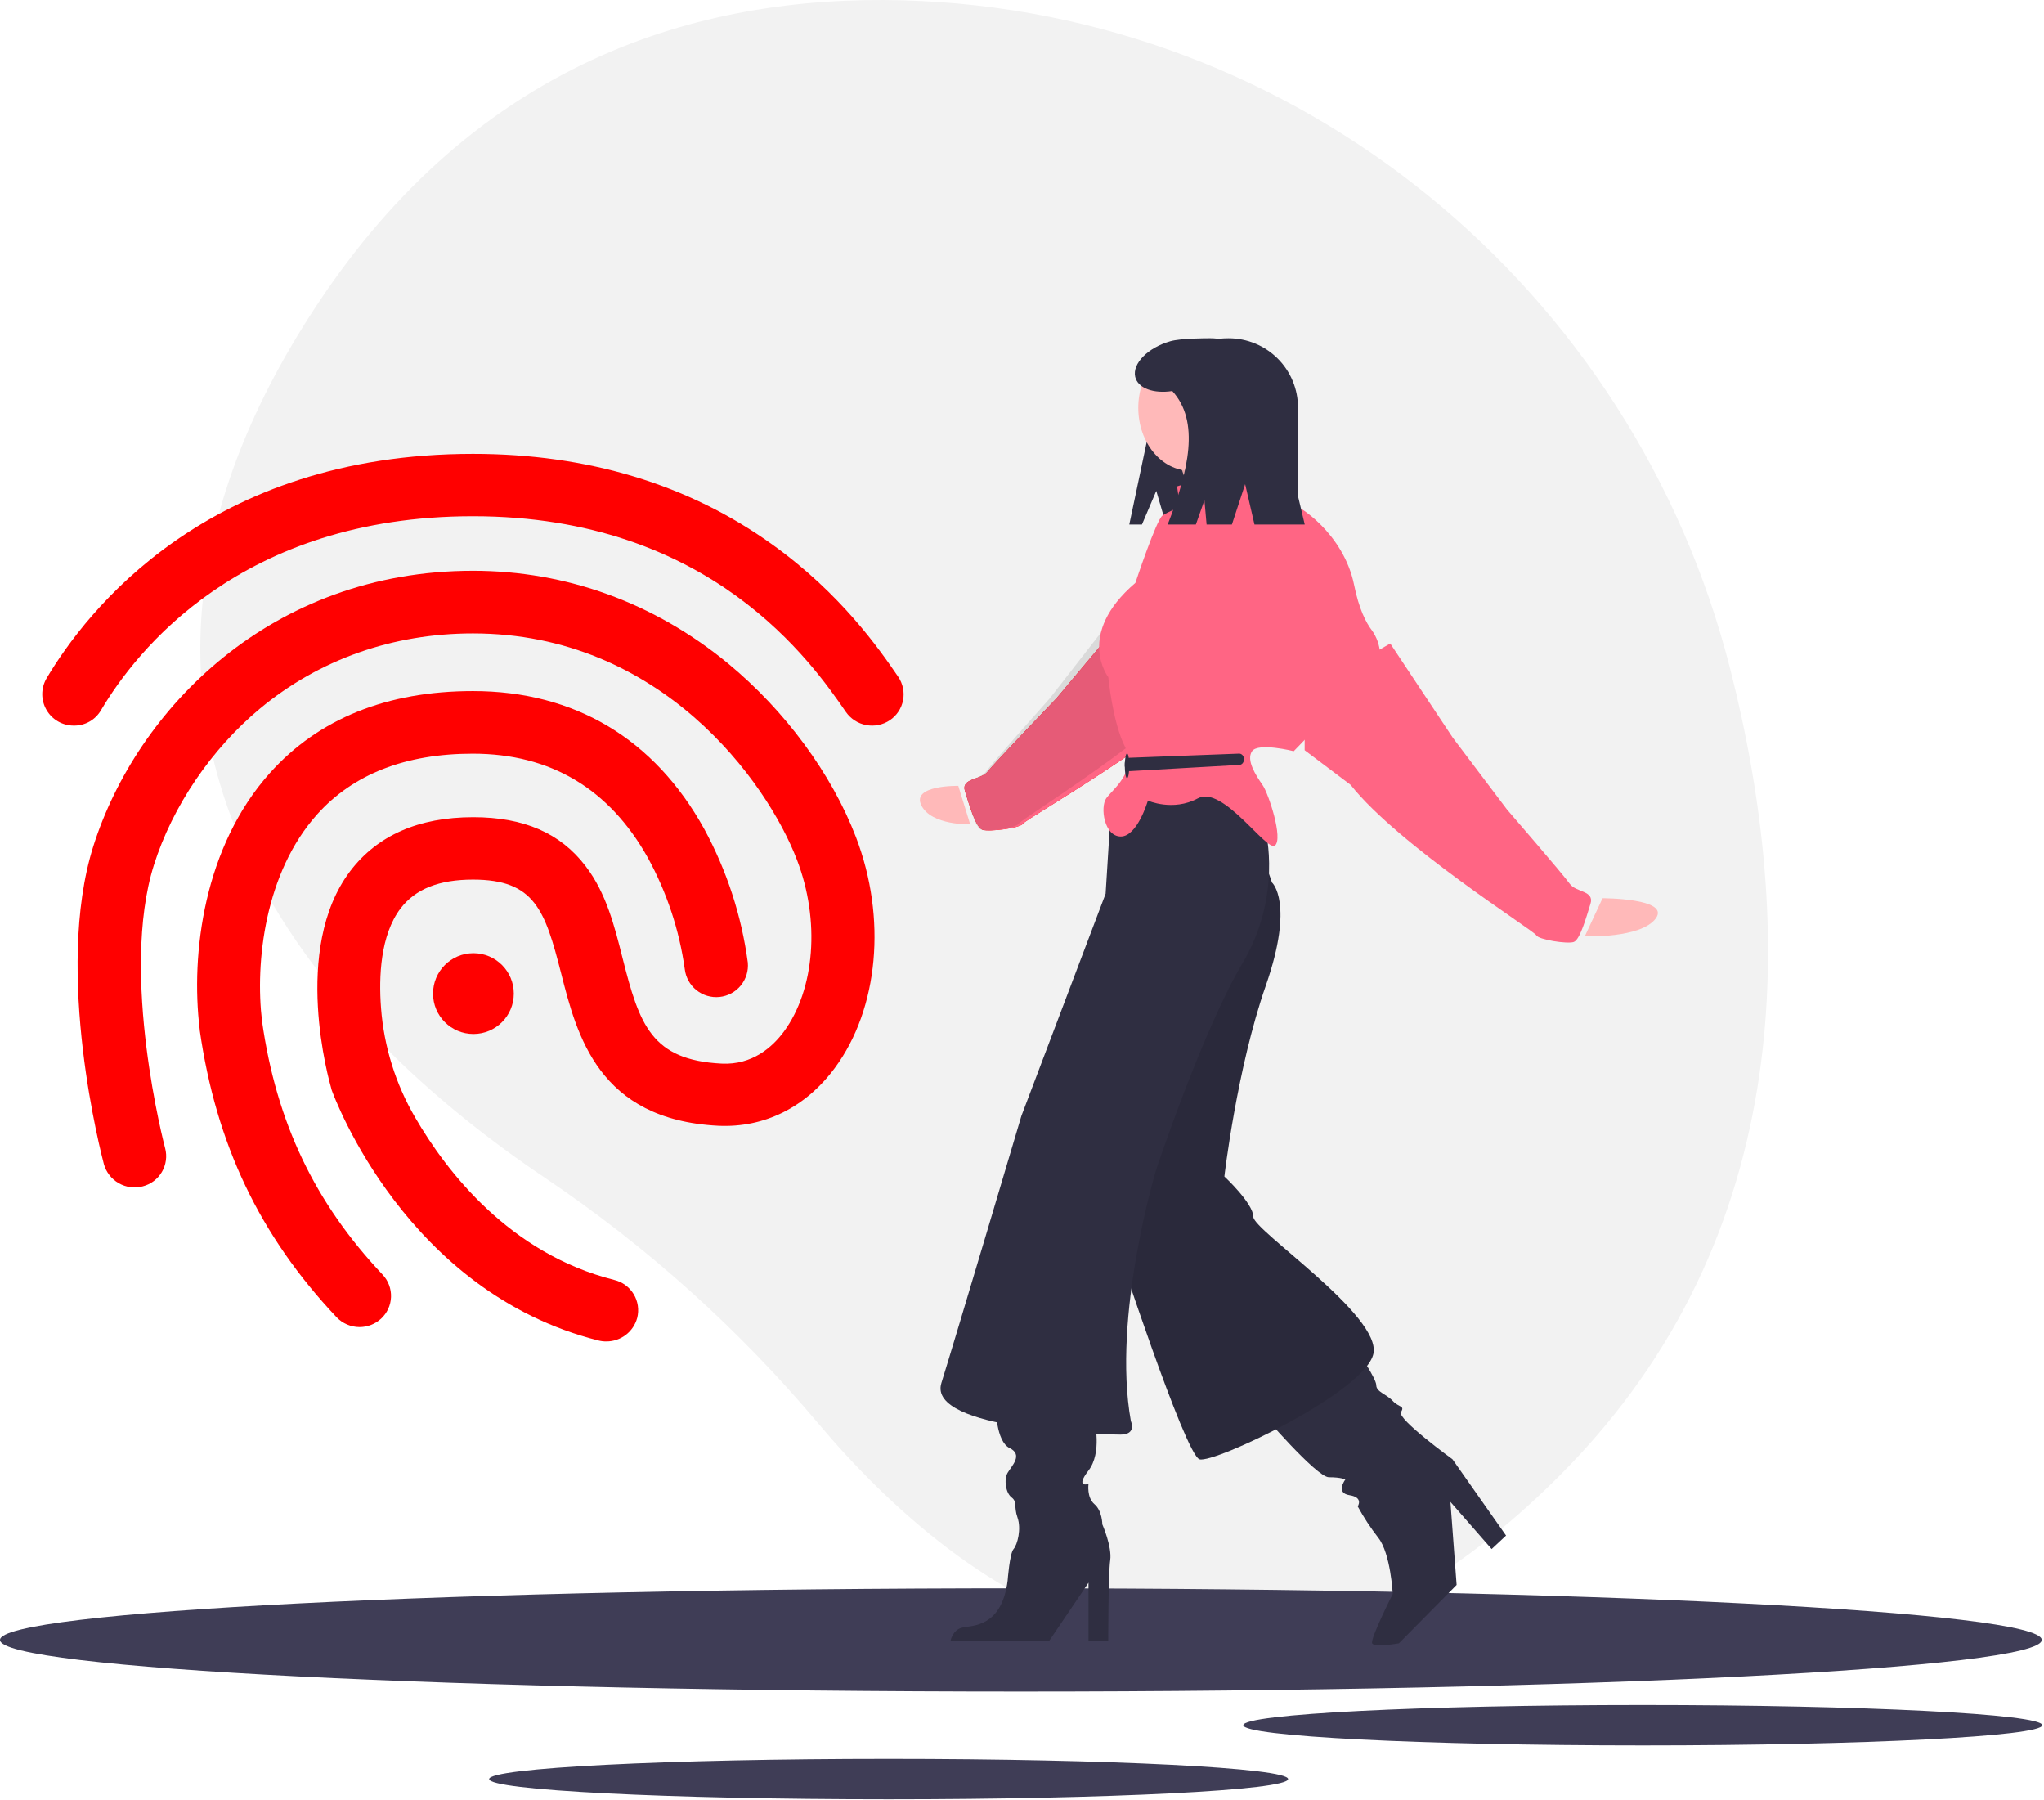 <svg width="911" height="802" viewBox="0 0 911 802" fill="none" xmlns="http://www.w3.org/2000/svg">
  <g clip-path="url(#clip0)">
    <path
      d="M771.169 298.167C727.882 127.951 578.31 5.078 402.744 0.15C309.928 -2.455 212.26 28.328 141.15 136.048C14.033 328.611 148.961 461.678 243.03 524.908C288.476 555.518 329.426 592.324 364.693 634.259C428.233 709.659 550.47 803.355 696.048 656.548C801.563 550.143 800.003 411.548 771.169 298.167Z"
      fill="#F2F2F2"/>
    <path
      d="M455 753.723C706.29 753.723 910 743.425 910 730.723C910 718.02 706.29 707.723 455 707.723C203.71 707.723 0 718.02 0 730.723C0 743.425 203.71 753.723 455 753.723Z"
      fill="#3F3D56"/>
    <path
      d="M732.182 777.723C830.513 777.723 910.226 773.693 910.226 768.723C910.226 763.752 830.513 759.723 732.182 759.723C633.851 759.723 554.139 763.752 554.139 768.723C554.139 773.693 633.851 777.723 732.182 777.723Z"
      fill="#3F3D56"/>
    <path
      d="M396.056 801.723C494.387 801.723 574.1 797.693 574.1 792.723C574.1 787.752 494.387 783.723 396.056 783.723C297.725 783.723 218.013 787.752 218.013 792.723C218.013 797.693 297.725 801.723 396.056 801.723Z"
      fill="#3F3D56"/>
    <path
      d="M427.108 350.166C427.108 350.166 406.16 349.724 410.623 358.819C415.086 367.914 432.401 367.279 432.401 367.279L427.108 350.166Z"
      fill="#FFB9B9"/>
    <path
      d="M528.041 238.011L497.353 279.569L470.822 311.186C470.822 311.186 443.331 339.789 440.265 343.745C437.2 347.7 428.192 346.569 430.109 352.598C432.026 358.626 434.887 368.669 437.88 369.713C440.873 370.756 454.936 368.961 455.968 366.976C457 364.99 522.715 327.943 546.166 301.281L568.485 286.171L568.819 260.607L528.041 238.011Z"
      fill="#FF0000"/>
    <path
      d="M528.041 238.011L497.353 279.569L470.822 311.186C470.822 311.186 443.331 339.789 440.265 343.745C437.2 347.7 428.192 346.569 430.109 352.598C432.026 358.626 434.887 368.669 437.88 369.713C440.873 370.756 454.936 368.961 455.968 366.976C457 364.99 522.715 327.943 546.166 301.281L568.485 286.171L568.819 260.607L528.041 238.011Z"
      fill="#FF6584"/>
    <path opacity="0.1"
          d="M520.957 238.011L492.483 279.569L467.866 311.186C467.866 311.186 442.358 339.789 439.514 343.745C436.669 347.7 428.312 346.569 430.09 352.598C431.869 358.626 434.524 368.669 437.301 369.713C440.077 370.756 453.126 368.961 454.084 366.976C455.041 364.99 516.015 327.943 537.775 301.281L558.483 286.171L558.794 260.607L520.957 238.011Z"
          fill="black"/>
    <path
      d="M515.349 218.723L508.969 233.723H503.318L511.339 195.723C511.339 171.332 523.141 150.723 547.594 150.723H547.595C555.794 150.723 563.657 153.972 569.455 159.755C575.253 165.538 578.51 173.381 578.51 181.559V218.827C578.51 222.778 576.936 226.566 574.136 229.36C571.335 232.153 567.537 233.723 563.576 233.723H519.735L515.349 218.723Z"
      fill="#2F2E41"/>
    <path
      d="M605.128 602.223C605.128 602.223 613.393 614.223 613.393 617.223C613.393 620.223 617.984 621.223 620.739 624.223C623.494 627.223 626.249 626.223 624.413 629.223C622.576 632.223 647.37 650.223 647.37 650.223L671.246 684.223L664.818 690.223L646.452 669.223L649.207 706.223L623.494 732.223C623.494 732.223 612.475 734.223 611.556 732.223C610.638 730.223 620.739 710.223 620.739 710.223C620.739 710.223 619.821 692.223 614.311 685.223C610.894 680.846 607.822 676.163 605.128 671.223C605.128 671.223 607.883 667.223 601.455 666.223C595.027 665.223 599.618 659.223 599.618 659.223C599.618 659.223 597.782 658.223 592.272 658.223C586.762 658.223 561.968 629.223 561.968 629.223L605.128 602.223Z"
      fill="#2F2E41"/>
    <path
      d="M487.781 633.223C487.781 633.223 491.297 647.223 485.144 655.223C478.991 663.223 485.144 661.223 485.144 661.223C485.144 661.223 484.265 667.223 487.781 670.223C491.297 673.223 491.297 679.223 491.297 679.223C491.297 679.223 495.691 689.223 494.812 695.223C493.934 701.223 493.934 731.223 493.934 731.223H485.144V705.223L467.564 731.223H423.615C423.615 731.223 424.494 726.223 428.889 725.223C433.284 724.223 446.469 725.223 449.105 704.223C449.105 704.223 449.984 692.223 451.742 690.223C453.5 688.223 455.258 681.223 453.5 676.223C451.742 671.223 453.5 669.223 450.863 667.223C448.226 665.223 447.347 659.223 449.105 656.223C450.863 653.223 456.137 648.223 449.984 645.223C443.832 642.223 443.832 627.223 443.832 627.223L487.781 633.223Z"
      fill="#2F2E41"/>
    <path
      d="M566.909 393.223C566.909 393.223 577.056 402.223 564.142 439.223C551.227 476.223 545.693 524.223 545.693 524.223C545.693 524.223 558.607 536.223 558.607 542.223C558.607 548.223 615.8 586.223 612.11 603.223C608.42 620.223 541.08 652.223 534.623 650.223C528.166 648.223 496.802 552.223 496.802 552.223C496.802 552.223 508.794 446.223 509.716 445.223C510.639 444.223 538.313 395.223 538.313 395.223L554.917 358.223L566.909 393.223Z"
      fill="#2F2E41"/>
    <path opacity="0.1"
          d="M566.909 393.223C566.909 393.223 577.056 402.223 564.142 439.223C551.227 476.223 545.693 524.223 545.693 524.223C545.693 524.223 558.607 536.223 558.607 542.223C558.607 548.223 615.8 586.223 612.11 603.223C608.42 620.223 541.08 652.223 534.623 650.223C528.166 648.223 496.802 552.223 496.802 552.223C496.802 552.223 508.794 446.223 509.716 445.223C510.639 444.223 538.313 395.223 538.313 395.223L554.917 358.223L566.909 393.223Z"
          fill="black"/>
    <path
      d="M564.08 370.223C564.08 370.223 571.586 399.223 553.758 429.223C535.93 459.223 515.287 521.223 515.287 521.223C515.287 521.223 495.582 586.223 504.027 633.223C504.027 633.223 506.842 639.223 499.336 639.223C491.829 639.223 413.01 637.223 419.578 616.223C426.147 595.223 455.235 497.223 455.235 497.223L492.767 398.223L494.644 368.223L508.719 345.223H537.807L564.08 370.223Z"
      fill="#2F2E41"/>
    <path
      d="M714.246 400.223C714.246 400.223 744.573 400.223 737.98 409.223C731.387 418.223 706.335 417.223 706.335 417.223L714.246 400.223Z"
      fill="#FFB9B9"/>
    <path
      d="M555.452 193.723C555.452 193.723 553.447 207.723 560.465 209.723C567.482 211.723 532.393 226.723 532.393 226.723C532.393 226.723 525.375 202.723 522.368 199.723C519.36 196.723 555.452 193.723 555.452 193.723Z"
      fill="#FFB9B9"/>
    <path opacity="0.1"
          d="M555.452 193.723C555.452 193.723 553.447 207.723 560.465 209.723C567.482 211.723 532.393 226.723 532.393 226.723C532.393 226.723 525.375 202.723 522.368 199.723C519.36 196.723 555.452 193.723 555.452 193.723Z"
          fill="black"/>
    <path
      d="M524.612 216.723C524.612 216.723 553.397 207.723 554.325 204.723C555.254 201.723 561.754 208.723 564.539 213.723C567.325 218.723 572.896 224.723 575.682 224.723C578.468 224.723 598.896 237.723 603.538 260.723C605.664 271.252 608.762 277.38 611.497 280.93C613.553 283.83 614.803 287.298 615.102 290.931C615.116 291.099 615.17 291.261 615.259 291.4C615.348 291.538 615.468 291.65 615.609 291.723C617.467 292.723 576.611 334.723 576.611 334.723C576.611 334.723 560.825 330.723 558.04 334.723C555.254 338.723 559.897 345.723 562.682 349.723C565.468 353.723 571.968 373.723 568.254 376.723C564.539 379.723 545.04 349.723 533.897 355.723C522.755 361.723 511.612 356.723 511.612 356.723C511.612 356.723 506.97 372.723 499.541 372.723C492.113 372.723 490.256 359.723 493.041 355.723C495.827 351.723 506.97 343.723 501.398 332.723C495.827 321.723 493.97 301.723 493.97 301.723C493.97 301.723 479.113 282.723 506.041 259.723C506.041 259.723 515.327 231.723 518.112 229.723C520.898 227.723 525.541 226.723 525.541 224.723C525.541 222.723 524.612 216.723 524.612 216.723Z"
      fill="#FF6584"/>
    <path
      d="M619.626 286.723L647.512 328.723L671.68 360.723C671.68 360.723 696.778 389.723 699.567 393.723C702.355 397.723 710.721 396.723 708.862 402.723C707.003 408.723 704.214 418.723 701.426 419.723C698.637 420.723 685.623 418.723 684.694 416.723C683.764 414.723 623.344 376.723 601.964 349.723L581.478 334.289L581.514 308.723L619.626 286.723Z"
      fill="#FF6584"/>
    <path
      d="M552.263 335.8L503.374 337.65C502.822 337.669 502.298 337.943 501.914 338.413C501.529 338.882 501.314 339.511 501.314 340.166V341.09C501.314 341.43 501.372 341.767 501.485 342.08C501.598 342.392 501.763 342.675 501.97 342.91C502.177 343.144 502.422 343.327 502.691 343.447C502.959 343.566 503.245 343.62 503.532 343.605L552.421 340.83C552.967 340.801 553.483 340.524 553.861 340.055C554.238 339.587 554.449 338.964 554.449 338.316V338.316C554.449 337.979 554.392 337.645 554.282 337.335C554.171 337.025 554.009 336.744 553.805 336.51C553.601 336.275 553.36 336.091 553.095 335.969C552.83 335.848 552.547 335.79 552.263 335.8Z"
      fill="#2F2E41"/>
    <path
      d="M502.316 346.723C501.762 346.723 501.313 344.26 501.313 341.223C501.313 338.185 501.762 335.723 502.316 335.723C502.87 335.723 503.318 338.185 503.318 341.223C503.318 344.26 502.87 346.723 502.316 346.723Z"
      fill="#2F2E41"/>
    <path
      d="M530.388 209.723C517.653 209.723 507.329 197.187 507.329 181.723C507.329 166.259 517.653 153.723 530.388 153.723C543.123 153.723 553.446 166.259 553.446 181.723C553.446 197.187 543.123 209.723 530.388 209.723Z"
      fill="#FFB9B9"/>
    <path
      d="M521.576 152.06C526.379 150.685 537.768 150.723 539.435 150.723C543.45 150.723 547.425 151.616 551.134 153.351C554.844 155.087 558.214 157.63 561.053 160.837C563.892 164.043 566.144 167.85 567.68 172.04C569.216 176.229 570.007 180.719 570.007 185.254L581.517 233.723H559.114L554.956 215.723L549.054 233.723H537.776L536.807 222.906L532.99 233.723H520.428C529.836 209.679 534.841 187.762 522.48 174.235C514.134 175.519 507.094 172.994 505.947 167.883C504.625 161.994 511.623 154.91 521.576 152.06Z"
      fill="#2F2E41"/>
    <path
      d="M32.9 323.323C30.437 323.332 28.016 322.693 25.879 321.468C23.742 320.244 21.966 318.479 20.729 316.349C19.492 314.22 18.838 311.802 18.833 309.34C18.828 306.877 19.472 304.457 20.7 302.323C38.5 272.323 92.6 202.223 210.8 202.223C262 202.223 306.9 215.823 344.2 242.623C374.9 264.623 392.1 289.523 400.3 301.523C401.34 303.036 402.069 304.741 402.446 306.539C402.823 308.336 402.84 310.19 402.496 311.994C402.152 313.798 401.453 315.516 400.441 317.049C399.429 318.581 398.124 319.898 396.6 320.923C393.5 323 389.709 323.776 386.043 323.084C382.376 322.392 379.129 320.287 377 317.223C362.1 295.623 316.9 230.023 210.8 230.023C107.2 230.023 60.4 290.423 45.1 316.323C43.88 318.476 42.105 320.262 39.958 321.493C37.812 322.725 35.374 323.356 32.9 323.323V323.323Z"
      fill="#FF0000"/>
    <path
      d="M270.3 597.723C269.121 597.739 267.945 597.604 266.8 597.323C181.1 575.823 149.1 489.223 147.8 485.623L147.6 484.823C146.9 482.323 129.7 422.923 156.1 388.123C168.2 372.223 186.6 364.123 210.9 364.123C233.5 364.123 249.8 371.223 261 385.923C270.2 397.923 273.9 412.723 277.5 427.023C285 456.723 290.4 472.323 321.6 473.923C335.3 474.623 344.3 466.523 349.4 459.623C363.2 440.823 365.6 410.123 355.2 383.123C341.8 348.123 294.4 282.223 210.8 282.223C175.1 282.223 142.3 293.823 116 315.623C94.2 333.723 76.9 359.223 68.6 385.423C53.2 434.223 73.4 510.923 73.6 511.623C74.07 513.396 74.184 515.245 73.934 517.062C73.685 518.88 73.078 520.629 72.148 522.21C71.218 523.791 69.984 525.172 68.516 526.273C67.049 527.374 65.378 528.173 63.6 528.623C59.994 529.575 56.158 529.07 52.922 527.218C49.685 525.365 47.306 522.314 46.3 518.723C45.4 515.223 23.8 433.423 41.6 377.023C61 315.923 120.8 254.323 210.8 254.323C252.4 254.323 291.7 268.623 324.5 295.623C349.9 316.623 370.7 344.823 381.5 373.023C395.3 409.023 391.6 449.423 372.1 475.823C359.1 493.423 340.6 502.623 320.1 501.623C266.7 498.923 257.1 461.223 250.1 433.723C242.9 405.523 238.3 391.923 210.8 391.923C195.7 391.923 185.1 396.123 178.5 404.823C169.5 416.723 168.8 435.323 169.8 448.823C169.81 448.964 169.82 449.105 169.831 449.245C171.154 466.42 176.354 483.072 185.041 497.947C198.923 521.883 227.082 558.593 273.8 570.323C275.584 570.755 277.265 571.536 278.745 572.622C280.225 573.707 281.475 575.075 282.424 576.646C283.372 578.218 284 579.962 284.27 581.777C284.541 583.592 284.449 585.444 284 587.223C283.188 590.236 281.405 592.897 278.929 594.795C276.453 596.692 273.42 597.722 270.3 597.723V597.723Z"
      fill="#FF0000"/>
    <path
      d="M160.3 591.323C158.375 591.324 156.47 590.934 154.7 590.178C152.929 589.422 151.331 588.315 150 586.923C115.7 550.523 96.3 509.823 89.001 458.923V458.623C84.9 424.923 90.9 377.223 120.3 344.423C142 320.223 172.5 307.923 210.8 307.923C256.1 307.923 291.7 329.223 313.9 369.423C323.933 387.911 330.508 408.074 333.3 428.923C333.63 432.62 332.491 436.299 330.129 439.163C327.767 442.028 324.373 443.847 320.68 444.228C316.988 444.609 313.293 443.521 310.397 441.2C307.5 438.878 305.633 435.51 305.201 431.823C302.768 414.391 297.176 397.549 288.701 382.123C271.5 351.423 245.3 335.823 210.7 335.823C180.8 335.823 157.4 344.923 141.3 362.923C118.1 388.823 113.6 428.723 116.8 455.123C123.2 500.123 140.3 535.923 170.5 567.923C171.761 569.255 172.744 570.826 173.392 572.542C174.041 574.258 174.341 576.086 174.276 577.919C174.21 579.753 173.781 581.555 173.013 583.221C172.245 584.887 171.153 586.383 169.8 587.623C167.202 589.991 163.816 591.309 160.3 591.323V591.323Z"
      fill="#FF0000"/>
    <path
      d="M211 460.723C220.941 460.723 229 452.664 229 442.723C229 432.782 220.941 424.723 211 424.723C201.059 424.723 193 432.782 193 442.723C193 452.664 201.059 460.723 211 460.723Z"
      fill="#FF0000"/>
  </g>
  <defs>
    <clipPath id="clip0">
      <rect width="910.225" height="801.723" fill="white"/>
    </clipPath>
  </defs>
</svg>
